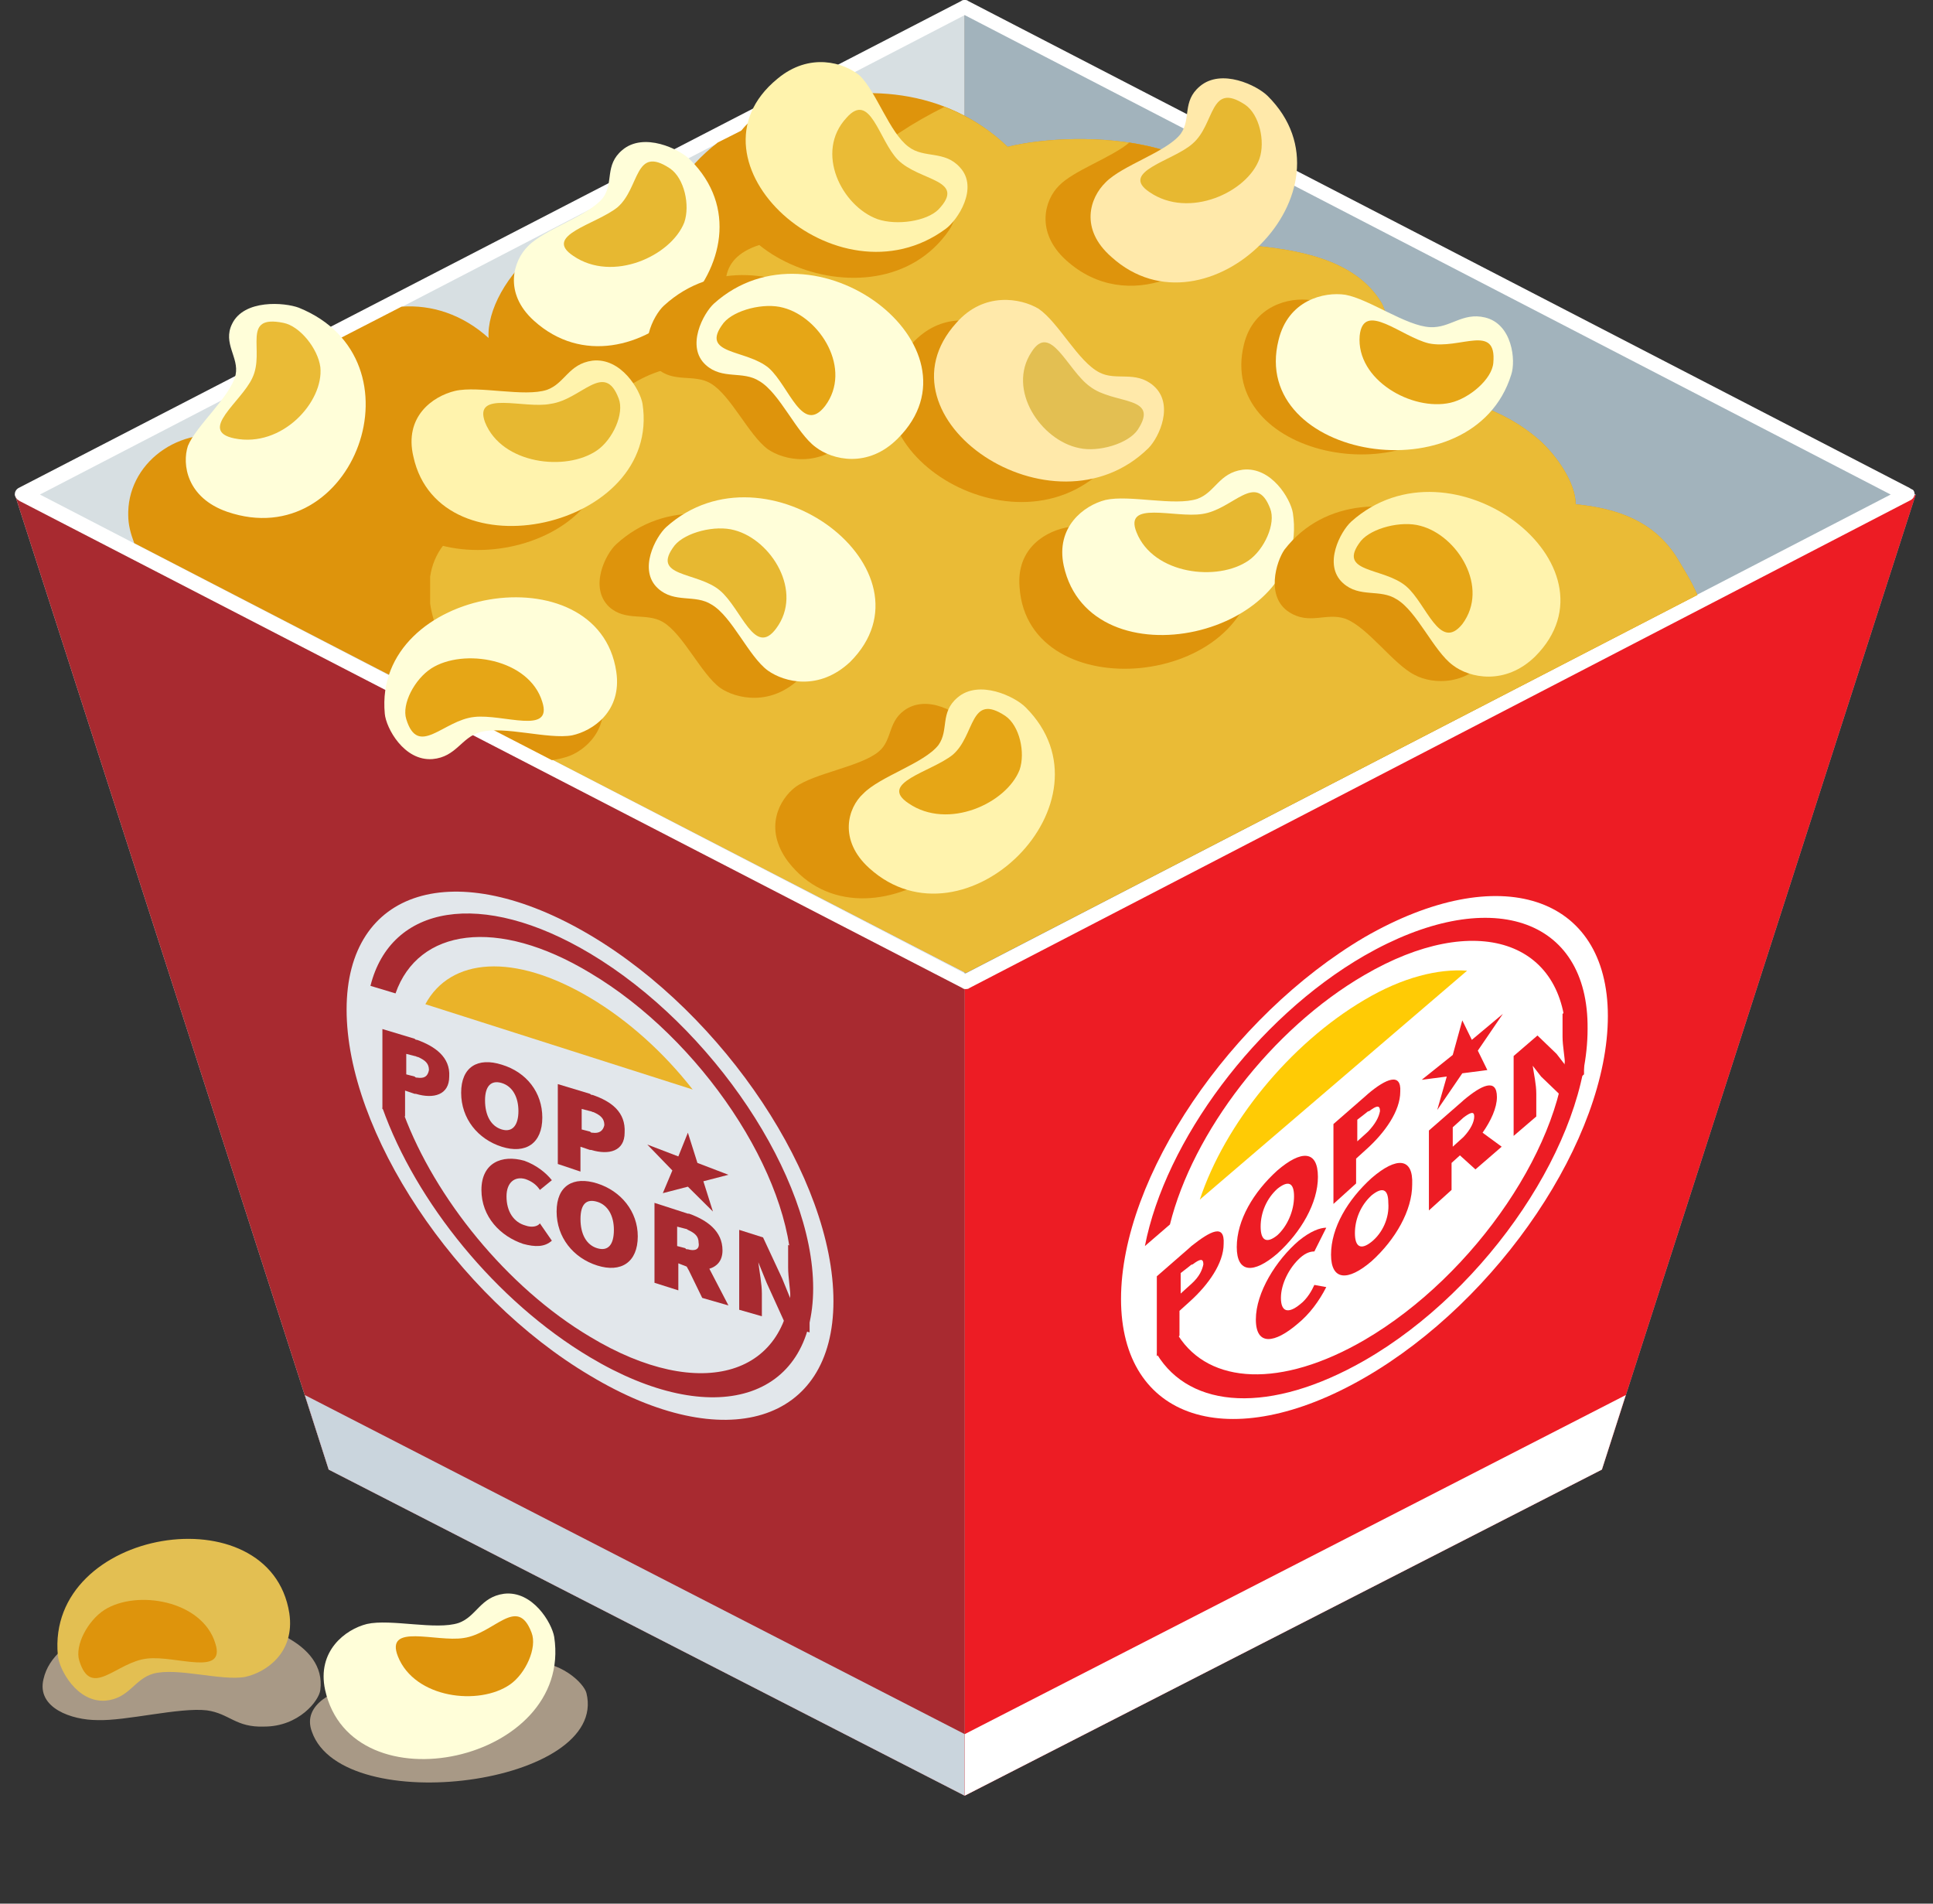 <svg width="65" height="64" viewBox="0 0 65 64" fill="none" xmlns="http://www.w3.org/2000/svg">
<rect x="0" y="0" width="65" height="64" fill="#333333" stroke="none"/>
<g clip-path="url(#clip0_2_1771)">
<path fill-rule="evenodd" clip-rule="evenodd" d="M1.463 56.449C2.145 53.436 11.173 53.69 10.772 56.812C10.732 57.175 10.05 58.047 8.886 58.047C7.923 58.083 7.723 57.611 6.96 57.502C6.037 57.393 4.232 57.865 3.269 57.829C2.426 57.829 1.222 57.429 1.463 56.449Z" fill="#A89986"/>
<path fill-rule="evenodd" clip-rule="evenodd" d="M64.419 16.626L53.866 49.407L32.44 60.37V0.254L64.419 16.626Z" fill="#A2B3BC"/>
<path fill-rule="evenodd" clip-rule="evenodd" d="M0.5 16.626L11.053 49.407L32.44 60.37V0.254L0.5 16.626Z" fill="#D7DFE2"/>
<path fill-rule="evenodd" clip-rule="evenodd" d="M0.5 16.626L11.053 49.407L32.44 60.37V32.998L0.5 16.626Z" fill="#A82A30"/>
<path fill-rule="evenodd" clip-rule="evenodd" d="M10.251 46.902L11.053 49.407L32.44 60.37V58.301L10.251 46.902Z" fill="#CAD5DD"/>
<path fill-rule="evenodd" clip-rule="evenodd" d="M9.729 54.235C9.087 50.169 1.543 51.367 1.945 55.651C1.985 56.123 2.587 57.248 3.55 57.175C4.352 57.103 4.513 56.449 5.155 56.268C5.957 56.05 7.442 56.522 8.244 56.377C8.926 56.231 9.929 55.578 9.729 54.235Z" fill="#E3BF52"/>
<path fill-rule="evenodd" clip-rule="evenodd" d="M7.241 55.251C6.799 53.799 4.593 53.436 3.509 54.126C2.947 54.489 2.506 55.324 2.666 55.832C3.068 57.139 3.91 55.868 4.954 55.76C5.917 55.651 7.602 56.377 7.241 55.251Z" fill="#DE940C"/>
<path fill-rule="evenodd" clip-rule="evenodd" d="M64.419 16.626L53.866 49.407L32.44 60.37V32.998L64.419 16.626Z" fill="#ED1C24"/>
<path d="M32.44 32.744L63.577 16.626L32.44 0.508V0C32.48 0 32.52 0 32.56 0.036L64.219 16.408C64.259 16.445 64.299 16.445 64.339 16.481C64.42 16.59 64.379 16.735 64.259 16.808L32.6 33.216C32.56 33.252 32.52 33.252 32.44 33.252V32.744ZM1.343 16.626L32.48 32.744V33.252C32.44 33.252 32.4 33.252 32.359 33.216L0.66 16.844C0.62 16.808 0.58 16.808 0.54 16.735C0.46 16.626 0.5 16.481 0.62 16.408L32.319 0.036C32.359 0 32.4 0 32.44 0V0.508L1.343 16.626Z" fill="white"/>
<path fill-rule="evenodd" clip-rule="evenodd" d="M4.513 18.26C4.392 17.933 4.312 17.643 4.312 17.316V17.207C4.352 15.465 6.198 14.158 8.124 14.775C8.284 13.976 8.766 13.141 9.408 12.415L13.501 10.31C14.504 10.237 15.547 10.564 16.43 11.363C16.309 9.547 19.118 6.317 22.328 7.914C22.288 6.788 23.01 5.663 24.134 4.792L26.581 3.558C28.949 2.795 31.798 2.94 33.884 4.937C36.212 4.356 41.95 4.465 41.95 8.241C43.635 8.386 45.561 8.712 46.444 10.165C46.765 10.673 47.086 13.069 47.286 13.141C49.012 13.323 50.496 13.686 51.78 14.811C52.342 15.319 52.984 16.227 52.984 16.953C54.428 17.098 55.592 17.534 56.355 18.695C56.595 19.095 56.876 19.53 57.077 20.002L32.48 32.708L4.513 18.26ZM32.44 33.252V37.209V33.252Z" fill="#DE940C"/>
<path fill-rule="evenodd" clip-rule="evenodd" d="M31.758 3.594C32.52 3.884 33.242 4.32 33.884 4.937C36.212 4.356 41.95 4.465 41.95 8.24C43.635 8.386 45.561 8.712 46.444 10.164C46.765 10.673 47.086 13.069 47.286 13.141C49.012 13.323 50.496 13.686 51.78 14.811C52.342 15.319 52.984 16.227 52.984 16.953C54.429 17.098 55.592 17.534 56.355 18.695C56.595 19.095 56.876 19.53 57.077 20.002L32.48 32.708L17.834 25.157C15.668 23.269 14.664 21.636 14.464 20.293V19.385C14.704 17.788 16.39 16.989 18.556 17.316C19.118 13.976 21.967 10.709 26.461 13.069C24.816 11.326 22.288 7.877 27.625 8.023C27.625 6.208 29.711 4.61 31.758 3.594ZM32.44 33.252V35.031V33.252Z" fill="#EABB36"/>
<path fill-rule="evenodd" clip-rule="evenodd" d="M30.674 11.544C27.785 14.739 33.924 18.913 37.134 15.755C37.495 15.392 38.017 14.267 37.295 13.649C36.693 13.141 36.051 13.504 35.489 13.214C34.767 12.851 34.125 11.544 33.443 11.072C32.841 10.709 31.637 10.491 30.674 11.544Z" fill="#DE940C"/>
<path fill-rule="evenodd" clip-rule="evenodd" d="M37.977 4.792C39.622 5.046 41.187 5.699 41.749 7.079C40.786 9.184 37.897 10.6 35.85 8.749C34.807 7.805 35.128 6.716 35.61 6.244C36.091 5.736 37.375 5.3 37.977 4.792Z" fill="#DE940C"/>
<path fill-rule="evenodd" clip-rule="evenodd" d="M32.159 10.854C29.27 14.049 35.409 18.224 38.619 15.065C38.98 14.702 39.502 13.577 38.779 12.96C38.178 12.451 37.535 12.815 36.974 12.524C36.252 12.161 35.609 10.854 34.927 10.382C34.325 10.019 33.082 9.801 32.159 10.854Z" fill="#FFE9AA"/>
<path fill-rule="evenodd" clip-rule="evenodd" d="M34.687 11.834C33.844 13.105 35.008 14.811 36.292 15.065C36.934 15.21 37.937 14.92 38.258 14.448C39.02 13.287 37.455 13.613 36.653 12.996C35.89 12.451 35.329 10.818 34.687 11.834Z" fill="#E3BF52"/>
<path fill-rule="evenodd" clip-rule="evenodd" d="M34.285 19.748C34.566 23.85 42.23 23.16 42.19 18.877C42.19 18.405 41.708 17.243 40.705 17.243C39.903 17.243 39.702 17.897 39.06 18.042C38.258 18.224 36.813 17.643 35.971 17.715C35.208 17.824 34.165 18.405 34.285 19.748Z" fill="#DE940C"/>
<path fill-rule="evenodd" clip-rule="evenodd" d="M26.942 22.761C29.952 19.675 24.053 15.247 20.723 18.296C20.362 18.623 19.8 19.748 20.482 20.402C21.044 20.91 21.726 20.583 22.288 20.91C22.97 21.309 23.572 22.652 24.214 23.124C24.735 23.487 25.939 23.778 26.942 22.761Z" fill="#DE940C"/>
<path fill-rule="evenodd" clip-rule="evenodd" d="M12.537 15.755C12.818 19.857 20.482 19.167 20.442 14.884C20.442 14.412 19.961 13.25 18.958 13.25C18.155 13.25 17.954 13.904 17.312 14.049C16.51 14.23 15.065 13.649 14.223 13.722C13.501 13.831 12.457 14.412 12.537 15.755Z" fill="#DE940C"/>
<path fill-rule="evenodd" clip-rule="evenodd" d="M13.902 15.356C14.784 19.385 22.248 17.788 21.606 13.577C21.526 13.105 20.884 12.016 19.921 12.125C19.118 12.234 18.998 12.887 18.396 13.105C17.633 13.359 16.109 12.96 15.306 13.141C14.544 13.323 13.581 14.012 13.902 15.356Z" fill="#FFF3AD"/>
<path fill-rule="evenodd" clip-rule="evenodd" d="M16.309 14.194C16.871 15.61 19.038 15.864 20.081 15.138C20.603 14.775 21.004 13.904 20.803 13.395C20.322 12.125 19.559 13.432 18.516 13.577C17.633 13.758 15.908 13.105 16.309 14.194Z" fill="#E7B831"/>
<path fill-rule="evenodd" clip-rule="evenodd" d="M35.77 19.022C36.653 23.052 44.116 21.454 43.474 17.243C43.394 16.771 42.752 15.682 41.789 15.791C40.987 15.9 40.866 16.554 40.264 16.771C39.502 17.026 37.977 16.626 37.175 16.808C36.452 16.989 35.489 17.715 35.77 19.022Z" fill="#FFFED9"/>
<path fill-rule="evenodd" clip-rule="evenodd" d="M38.218 17.897C38.78 19.312 40.946 19.567 41.99 18.841C42.511 18.477 42.913 17.606 42.712 17.098C42.23 15.828 41.468 17.134 40.425 17.28C39.502 17.425 37.776 16.808 38.218 17.897Z" fill="#E7B831"/>
<path fill-rule="evenodd" clip-rule="evenodd" d="M26.501 28.969C29.109 32.345 35.248 28.098 32.72 24.504C32.44 24.104 31.356 23.342 30.514 23.814C29.831 24.213 30.032 24.867 29.55 25.266C28.949 25.774 27.384 25.992 26.742 26.464C26.22 26.863 25.658 27.843 26.501 28.969Z" fill="#DE940C"/>
<path fill-rule="evenodd" clip-rule="evenodd" d="M29.23 29.187C32.44 32.091 37.656 26.936 34.486 23.778C34.125 23.415 32.921 22.834 32.199 23.451C31.597 23.959 31.918 24.54 31.557 25.048C31.075 25.665 29.591 26.101 29.029 26.682C28.507 27.154 28.186 28.243 29.23 29.187Z" fill="#FFF3AD"/>
<path fill-rule="evenodd" clip-rule="evenodd" d="M30.554 27.009C31.878 27.916 33.844 27.009 34.285 25.883C34.486 25.302 34.285 24.395 33.804 24.068C32.6 23.27 32.801 24.721 32.038 25.375C31.316 25.956 29.511 26.319 30.554 27.009Z" fill="#E6A616"/>
<path fill-rule="evenodd" clip-rule="evenodd" d="M20.121 23.052C18.998 20.329 15.105 20.873 13.42 22.906L18.556 25.556C18.797 25.52 18.958 25.484 19.158 25.411C19.8 25.157 20.643 24.322 20.121 23.052Z" fill="#DE940C"/>
<path fill-rule="evenodd" clip-rule="evenodd" d="M50.175 21.926C52.583 18.441 45.882 14.993 43.193 18.478C42.913 18.877 42.551 20.075 43.354 20.583C44.036 21.019 44.598 20.583 45.24 20.801C46.002 21.091 46.845 22.326 47.567 22.689C48.169 23.015 49.413 23.088 50.175 21.926Z" fill="#DE940C"/>
<path fill-rule="evenodd" clip-rule="evenodd" d="M51.62 22.072C54.669 19.022 48.811 14.521 45.44 17.534C45.079 17.86 44.477 18.986 45.159 19.603C45.721 20.111 46.403 19.785 46.965 20.148C47.647 20.547 48.209 21.89 48.851 22.362C49.413 22.797 50.616 23.052 51.62 22.072Z" fill="#FFF3AD"/>
<path fill-rule="evenodd" clip-rule="evenodd" d="M49.172 20.983C50.095 19.748 49.011 18.006 47.767 17.679C47.125 17.497 46.122 17.752 45.761 18.187C44.918 19.276 46.523 19.058 47.286 19.712C47.968 20.293 48.409 21.926 49.172 20.983Z" fill="#E6A616"/>
<path fill-rule="evenodd" clip-rule="evenodd" d="M37.375 8.64C40.585 11.544 45.801 6.389 42.632 3.231C42.27 2.868 41.067 2.287 40.344 2.904C39.742 3.412 40.063 3.993 39.702 4.501C39.221 5.119 37.736 5.554 37.175 6.135C36.653 6.643 36.292 7.696 37.375 8.64Z" fill="#FFE9AA"/>
<path fill-rule="evenodd" clip-rule="evenodd" d="M38.659 6.462C39.983 7.369 41.949 6.462 42.351 5.336C42.551 4.756 42.351 3.848 41.869 3.521C40.665 2.723 40.866 4.175 40.104 4.828C39.462 5.409 37.616 5.772 38.659 6.462Z" fill="#E7B831"/>
<path fill-rule="evenodd" clip-rule="evenodd" d="M7.642 17.207C11.896 18.659 14.343 12.088 10.05 10.346C9.568 10.165 8.204 10.056 7.803 10.891C7.482 11.544 8.043 12.016 7.923 12.597C7.763 13.323 6.599 14.303 6.318 14.993C6.117 15.61 6.278 16.735 7.642 17.207Z" fill="#FFFED9"/>
<path fill-rule="evenodd" clip-rule="evenodd" d="M7.883 14.739C9.488 15.065 10.892 13.504 10.772 12.343C10.692 11.726 10.09 10.963 9.528 10.854C8.084 10.564 8.926 11.798 8.485 12.706C8.124 13.504 6.639 14.484 7.883 14.739Z" fill="#EABB36"/>
<path fill-rule="evenodd" clip-rule="evenodd" d="M17.954 10.782C21.165 13.686 26.381 8.531 23.211 5.373C22.85 5.01 21.646 4.429 20.924 5.046C20.322 5.554 20.643 6.135 20.282 6.643C19.8 7.26 18.316 7.696 17.754 8.277C17.272 8.749 16.911 9.838 17.954 10.782Z" fill="#FFFED9"/>
<path fill-rule="evenodd" clip-rule="evenodd" d="M19.278 8.603C20.602 9.511 22.569 8.603 23.01 7.478C23.211 6.897 23.01 5.99 22.529 5.663C21.325 4.864 21.525 6.316 20.763 6.97C20.041 7.551 18.235 7.914 19.278 8.603Z" fill="#E7B831"/>
<path fill-rule="evenodd" clip-rule="evenodd" d="M20.723 22.58C20.121 18.514 12.537 19.712 12.939 23.995C12.979 24.467 13.581 25.593 14.544 25.52C15.346 25.448 15.507 24.794 16.149 24.613C16.951 24.395 18.436 24.867 19.238 24.722C19.921 24.576 20.924 23.923 20.723 22.58Z" fill="#FFFED9"/>
<path fill-rule="evenodd" clip-rule="evenodd" d="M18.235 23.596C17.794 22.144 15.587 21.781 14.504 22.471C13.942 22.834 13.501 23.669 13.661 24.177C14.062 25.484 14.905 24.213 15.948 24.104C16.911 23.995 18.597 24.721 18.235 23.596Z" fill="#E6A616"/>
<path fill-rule="evenodd" clip-rule="evenodd" d="M28.588 22.253C31.637 19.204 25.779 14.702 22.408 17.715C22.047 18.042 21.445 19.167 22.128 19.785C22.689 20.293 23.371 19.966 23.933 20.329C24.615 20.728 25.177 22.072 25.819 22.543C26.381 22.943 27.544 23.233 28.588 22.253Z" fill="#FFFED9"/>
<path fill-rule="evenodd" clip-rule="evenodd" d="M26.1 21.128C27.023 19.893 25.94 18.151 24.696 17.824C24.054 17.643 23.051 17.897 22.689 18.332C21.847 19.421 23.452 19.204 24.214 19.857C24.937 20.474 25.378 22.108 26.1 21.128Z" fill="#E7B831"/>
<path fill-rule="evenodd" clip-rule="evenodd" d="M28.547 14.739C31.557 11.653 25.658 7.224 22.328 10.273C21.967 10.6 21.405 11.726 22.087 12.379C22.649 12.887 23.331 12.56 23.893 12.887C24.575 13.287 25.177 14.63 25.819 15.102C26.34 15.465 27.544 15.755 28.547 14.739Z" fill="#DE940C"/>
<path fill-rule="evenodd" clip-rule="evenodd" d="M30.193 14.739C33.242 11.689 27.384 7.188 24.013 10.201C23.652 10.527 23.05 11.653 23.733 12.27C24.294 12.778 24.976 12.451 25.538 12.815C26.22 13.214 26.782 14.557 27.424 15.029C27.986 15.465 29.19 15.755 30.193 14.739Z" fill="#FFFED9"/>
<path fill-rule="evenodd" clip-rule="evenodd" d="M27.745 13.649C28.668 12.415 27.584 10.673 26.341 10.346C25.699 10.165 24.695 10.419 24.334 10.854C23.492 11.943 25.097 11.726 25.859 12.379C26.541 12.996 26.983 14.63 27.745 13.649Z" fill="#E6A616"/>
<path fill-rule="evenodd" clip-rule="evenodd" d="M24.776 4.61C22.569 8.204 29.43 11.362 31.918 7.732C32.199 7.333 32.48 6.099 31.677 5.627C30.995 5.227 30.433 5.699 29.791 5.482C29.029 5.227 28.146 4.029 27.384 3.703C26.742 3.449 25.498 3.449 24.776 4.61Z" fill="#DE940C"/>
<path fill-rule="evenodd" clip-rule="evenodd" d="M26.14 2.65C22.77 5.409 28.146 10.382 31.798 7.696C32.199 7.406 32.921 6.317 32.279 5.627C31.758 5.046 31.076 5.336 30.554 4.937C29.912 4.465 29.471 3.086 28.909 2.541C28.387 2.106 27.224 1.743 26.14 2.65Z" fill="#FFF3AD"/>
<path fill-rule="evenodd" clip-rule="evenodd" d="M28.468 3.957C27.384 5.119 28.307 6.934 29.511 7.369C30.153 7.587 31.156 7.442 31.557 7.043C32.52 6.026 30.915 6.099 30.193 5.373C29.551 4.719 29.27 3.049 28.468 3.957Z" fill="#EABB36"/>
<path fill-rule="evenodd" clip-rule="evenodd" d="M45.882 31.51C50.416 28.896 54.067 30.094 54.067 34.16C54.067 38.262 50.416 43.707 45.882 46.321C41.347 48.935 37.696 47.737 37.696 43.671C37.696 39.569 41.388 34.16 45.882 31.51Z" fill="white"/>
<path fill-rule="evenodd" clip-rule="evenodd" d="M45.882 33.615C47.166 32.853 48.37 32.563 49.333 32.635L40.345 40.331C41.187 37.79 43.354 35.104 45.882 33.615Z" fill="#FFCB05"/>
<path fill-rule="evenodd" clip-rule="evenodd" d="M51.86 34.704L53.586 33.361L53.666 36.193L51.499 38.117L51.86 34.704Z" fill="white"/>
<path d="M43.715 43.852C43.314 44.179 43.073 44.107 43.073 43.635C43.073 43.163 43.354 42.618 43.715 42.291C43.916 42.11 44.076 42.074 44.197 42.074L44.598 41.275C44.397 41.275 44.076 41.384 43.675 41.711C42.913 42.364 42.23 43.453 42.23 44.361C42.23 45.268 42.872 45.159 43.635 44.506C44.036 44.179 44.357 43.744 44.598 43.272L44.197 43.199C44.116 43.381 43.956 43.671 43.715 43.852Z" fill="#ED1C24"/>
<path d="M46.123 39.605C45.32 40.331 44.758 41.275 44.758 42.183C44.758 43.054 45.32 43.09 46.123 42.4C46.925 41.674 47.487 40.694 47.487 39.823C47.527 38.915 46.965 38.879 46.123 39.605ZM46.123 41.747C45.762 42.037 45.561 41.928 45.561 41.456C45.561 40.985 45.762 40.513 46.123 40.186C46.484 39.896 46.684 39.968 46.684 40.44C46.725 40.948 46.484 41.456 46.123 41.747Z" fill="#ED1C24"/>
<path d="M50.336 36.883C50.336 36.229 49.814 36.483 49.212 36.991L49.172 37.028L48.049 38.008V40.694L48.811 40.005V39.097L49.092 38.843L49.172 38.915L49.614 39.315L50.496 38.552L49.854 38.081C50.135 37.681 50.336 37.246 50.336 36.883ZM49.212 38.226C49.172 38.262 49.132 38.298 49.132 38.298L48.851 38.552V37.899L49.132 37.645C49.172 37.609 49.212 37.572 49.212 37.572C49.453 37.391 49.573 37.355 49.573 37.536C49.573 37.718 49.453 37.972 49.212 38.226Z" fill="#ED1C24"/>
<path d="M52.543 34.087V34.85C52.543 35.176 52.623 35.539 52.623 35.794L52.342 35.431L51.7 34.813L50.898 35.503V38.189L51.66 37.536V36.774C51.66 36.447 51.58 36.12 51.54 35.83L51.821 36.193L52.463 36.81L53.265 36.12V33.434L52.543 34.087Z" fill="#ED1C24"/>
<path fill-rule="evenodd" clip-rule="evenodd" d="M45.882 32.127C42.23 34.233 39.181 38.371 38.499 41.892L39.341 41.166C40.104 38.081 42.752 34.596 45.882 32.78C49.613 30.602 52.663 31.619 52.663 34.995C52.663 38.371 49.613 42.872 45.882 45.05C43.073 46.684 40.665 46.539 39.622 44.905L38.9 45.522C40.023 47.374 42.712 47.555 45.882 45.74C50.055 43.344 53.385 38.335 53.385 34.596C53.425 30.82 50.055 29.731 45.882 32.127Z" fill="#ED1C24"/>
<path d="M40.063 41.892L39.983 41.965L38.9 42.909V45.595L39.662 44.905V44.07L39.983 43.78L40.023 43.744C40.625 43.199 41.147 42.473 41.147 41.82C41.187 41.13 40.706 41.384 40.063 41.892ZM40.063 43.163C40.023 43.199 40.023 43.199 39.983 43.235L39.702 43.489V42.8L39.983 42.582C40.023 42.546 40.063 42.509 40.104 42.509C40.344 42.328 40.465 42.291 40.465 42.509C40.425 42.691 40.344 42.909 40.063 43.163Z" fill="#ED1C24"/>
<path d="M42.952 39.351C42.15 40.077 41.588 41.021 41.588 41.928C41.588 42.8 42.15 42.836 42.952 42.146C43.755 41.42 44.317 40.44 44.317 39.569C44.317 38.661 43.755 38.661 42.952 39.351ZM42.952 41.529C42.591 41.82 42.391 41.711 42.391 41.239C42.391 40.767 42.591 40.295 42.952 39.968C43.314 39.678 43.514 39.75 43.514 40.222C43.514 40.73 43.273 41.239 42.952 41.529Z" fill="#ED1C24"/>
<path d="M46.002 36.774L45.922 36.846L44.839 37.79V40.476L45.601 39.787V38.952L45.922 38.661L45.962 38.625C46.564 38.081 47.086 37.355 47.086 36.701C47.126 36.048 46.604 36.265 46.002 36.774ZM46.002 38.044C45.962 38.081 45.962 38.081 45.922 38.117L45.641 38.371V37.645L45.922 37.427C45.962 37.391 46.002 37.355 46.042 37.355C46.283 37.173 46.404 37.137 46.404 37.355C46.363 37.572 46.243 37.79 46.002 38.044Z" fill="#ED1C24"/>
<path fill-rule="evenodd" clip-rule="evenodd" d="M49.172 34.305L49.493 34.959L50.536 34.087L49.694 35.322L50.014 35.975L49.172 36.084L48.329 37.318L48.65 36.193L47.808 36.302L48.851 35.467L49.172 34.305Z" fill="#ED1C24"/>
<path fill-rule="evenodd" clip-rule="evenodd" d="M19.841 31.437C24.375 34.124 28.026 39.642 28.026 43.744C28.026 47.846 24.375 48.971 19.841 46.248C15.306 43.562 11.655 38.044 11.655 33.942C11.655 29.876 15.306 28.751 19.841 31.437Z" fill="#E2E7EB"/>
<path fill-rule="evenodd" clip-rule="evenodd" d="M19.841 33.543C21.125 34.305 22.329 35.394 23.292 36.629L14.303 33.761C15.146 32.2 17.273 32.018 19.841 33.543Z" fill="#EAB329"/>
<path fill-rule="evenodd" clip-rule="evenodd" d="M25.779 41.638L27.505 42.292L27.585 45.232L25.418 44.615L25.779 41.638Z" fill="#E2E7EB"/>
<path d="M17.674 41.203C17.273 41.094 17.032 40.731 17.032 40.222C17.032 39.751 17.313 39.533 17.674 39.642C17.875 39.714 18.035 39.823 18.155 40.005L18.557 39.678C18.356 39.424 18.035 39.17 17.634 39.025C16.871 38.807 16.189 39.097 16.189 40.005C16.189 40.912 16.831 41.566 17.594 41.82C17.995 41.929 18.316 41.929 18.557 41.711L18.155 41.13C18.075 41.239 17.875 41.275 17.674 41.203Z" fill="#A82A30"/>
<path d="M20.082 39.787C19.279 39.533 18.717 39.859 18.717 40.731C18.717 41.602 19.279 42.292 20.082 42.546C20.884 42.8 21.446 42.437 21.446 41.566C21.446 40.731 20.884 40.041 20.082 39.787ZM20.082 41.965C19.72 41.856 19.52 41.493 19.52 40.985C19.52 40.477 19.72 40.295 20.082 40.404C20.443 40.513 20.643 40.876 20.643 41.348C20.643 41.856 20.443 42.074 20.082 41.965Z" fill="#A82A30"/>
<path d="M24.295 42.038C24.295 41.384 23.773 41.021 23.171 40.803H23.131L22.008 40.44V43.127L22.81 43.381V42.473L23.091 42.582L23.171 42.727L23.613 43.635L24.495 43.889L23.853 42.655C24.094 42.582 24.295 42.401 24.295 42.038ZM23.131 42.001C23.091 42.001 23.051 42.001 23.051 41.965L22.77 41.892V41.239L23.051 41.312C23.091 41.312 23.131 41.348 23.131 41.348C23.372 41.457 23.492 41.566 23.492 41.783C23.532 42.001 23.372 42.074 23.131 42.001Z" fill="#A82A30"/>
<path d="M26.502 41.856V42.618C26.502 42.945 26.582 43.381 26.582 43.671L26.301 42.981L25.659 41.602L24.857 41.348V44.034L25.619 44.252V43.489C25.619 43.163 25.539 42.764 25.499 42.437L25.779 43.127L26.422 44.542L27.224 44.796V42.11L26.502 41.856Z" fill="#A82A30"/>
<path fill-rule="evenodd" clip-rule="evenodd" d="M19.841 32.055C16.189 29.877 13.14 30.421 12.457 33.144L13.3 33.398C14.062 31.22 16.711 30.82 19.841 32.708C23.572 34.922 26.622 39.496 26.622 42.873C26.622 46.248 23.572 47.192 19.841 44.942C17.032 43.272 14.624 40.259 13.581 37.464L12.859 37.246C13.982 40.404 16.671 43.744 19.841 45.631C23.974 48.1 27.344 47.084 27.344 43.308C27.344 39.569 23.974 34.523 19.841 32.055Z" fill="#A82A30"/>
<path d="M14.022 34.959C13.982 34.959 13.982 34.959 13.942 34.922L12.859 34.596V37.282L13.621 37.536V36.665L13.942 36.774H13.982C14.584 36.955 15.106 36.81 15.106 36.193C15.146 35.539 14.624 35.176 14.022 34.959ZM14.022 36.229C13.982 36.229 13.982 36.229 13.942 36.193L13.661 36.12V35.431L13.942 35.503C13.982 35.503 14.022 35.539 14.062 35.539C14.303 35.648 14.424 35.757 14.424 35.975C14.383 36.193 14.263 36.266 14.022 36.229Z" fill="#A82A30"/>
<path d="M16.872 35.794C16.069 35.539 15.507 35.866 15.507 36.737C15.507 37.609 16.069 38.298 16.872 38.553C17.674 38.807 18.236 38.444 18.236 37.572C18.236 36.737 17.714 36.048 16.872 35.794ZM16.872 37.972C16.51 37.863 16.31 37.5 16.31 36.992C16.31 36.52 16.51 36.302 16.872 36.411C17.233 36.52 17.433 36.883 17.433 37.355C17.433 37.827 17.233 38.081 16.872 37.972Z" fill="#A82A30"/>
<path d="M19.921 36.81C19.881 36.81 19.881 36.81 19.84 36.774L18.757 36.447V39.133L19.519 39.388V38.553L19.84 38.661H19.881C20.483 38.843 21.004 38.698 21.004 38.081C21.044 37.391 20.563 37.028 19.921 36.81ZM19.921 38.081C19.881 38.081 19.881 38.081 19.84 38.044L19.56 37.972V37.282L19.84 37.355C19.881 37.355 19.921 37.391 19.961 37.391C20.202 37.5 20.322 37.609 20.322 37.827C20.282 38.008 20.162 38.117 19.921 38.081Z" fill="#A82A30"/>
<path fill-rule="evenodd" clip-rule="evenodd" d="M23.131 38.081L23.452 39.097L24.495 39.496L23.652 39.714L23.973 40.731L23.131 39.896L22.288 40.114L22.609 39.351L21.767 38.48L22.81 38.879L23.131 38.081Z" fill="#A82A30"/>
<path fill-rule="evenodd" clip-rule="evenodd" d="M46.764 11.145C46.965 12.016 47.166 13.069 47.286 13.105C48.008 13.178 48.731 13.286 49.373 13.468C47.487 16.699 40.906 15.319 41.829 11.58C42.15 10.273 43.354 9.983 44.076 10.092C44.839 10.201 45.922 10.999 46.764 11.145Z" fill="#DE940C"/>
<path fill-rule="evenodd" clip-rule="evenodd" d="M42.993 11.435C41.99 15.428 49.533 16.735 50.817 12.597C50.978 12.125 50.857 10.891 49.934 10.673C49.172 10.491 48.771 11.036 48.089 10.999C47.286 10.963 46.042 10.056 45.24 9.91C44.517 9.802 43.314 10.092 42.993 11.435Z" fill="#FFFED9"/>
<path fill-rule="evenodd" clip-rule="evenodd" d="M45.721 11.29C45.601 12.778 47.487 13.831 48.771 13.541C49.413 13.395 50.175 12.742 50.215 12.197C50.336 10.854 49.092 11.762 48.048 11.544C47.126 11.326 45.842 10.092 45.721 11.29Z" fill="#E6A616"/>
<path fill-rule="evenodd" clip-rule="evenodd" d="M54.669 46.902L53.866 49.407L32.44 60.37V58.301L54.669 46.902Z" fill="white"/>
<path fill-rule="evenodd" clip-rule="evenodd" d="M10.491 58.228C11.534 61.168 20.483 60.007 19.72 56.921C19.64 56.594 18.837 55.796 17.714 55.868C16.751 55.941 16.631 56.449 15.868 56.594C14.945 56.776 13.099 56.486 12.136 56.631C11.294 56.776 10.13 57.284 10.491 58.228Z" fill="#A89986"/>
<path fill-rule="evenodd" clip-rule="evenodd" d="M10.932 56.812C11.815 60.842 19.278 59.245 18.636 55.033C18.556 54.562 17.914 53.472 16.951 53.581C16.149 53.69 16.028 54.344 15.426 54.562C14.664 54.816 13.139 54.416 12.337 54.598C11.614 54.779 10.651 55.505 10.932 56.812Z" fill="#FFFED9"/>
<path fill-rule="evenodd" clip-rule="evenodd" d="M13.38 55.687C13.942 57.103 16.108 57.357 17.152 56.631C17.673 56.268 18.075 55.396 17.874 54.888C17.392 53.618 16.63 54.925 15.587 55.07C14.664 55.215 12.938 54.562 13.38 55.687Z" fill="#DE940C"/>
</g>
<defs>
<clipPath id="clip0_2_1771">
<rect width="64" height="64" fill="white" transform="translate(0.5)"/>
</clipPath>
</defs>
</svg>
